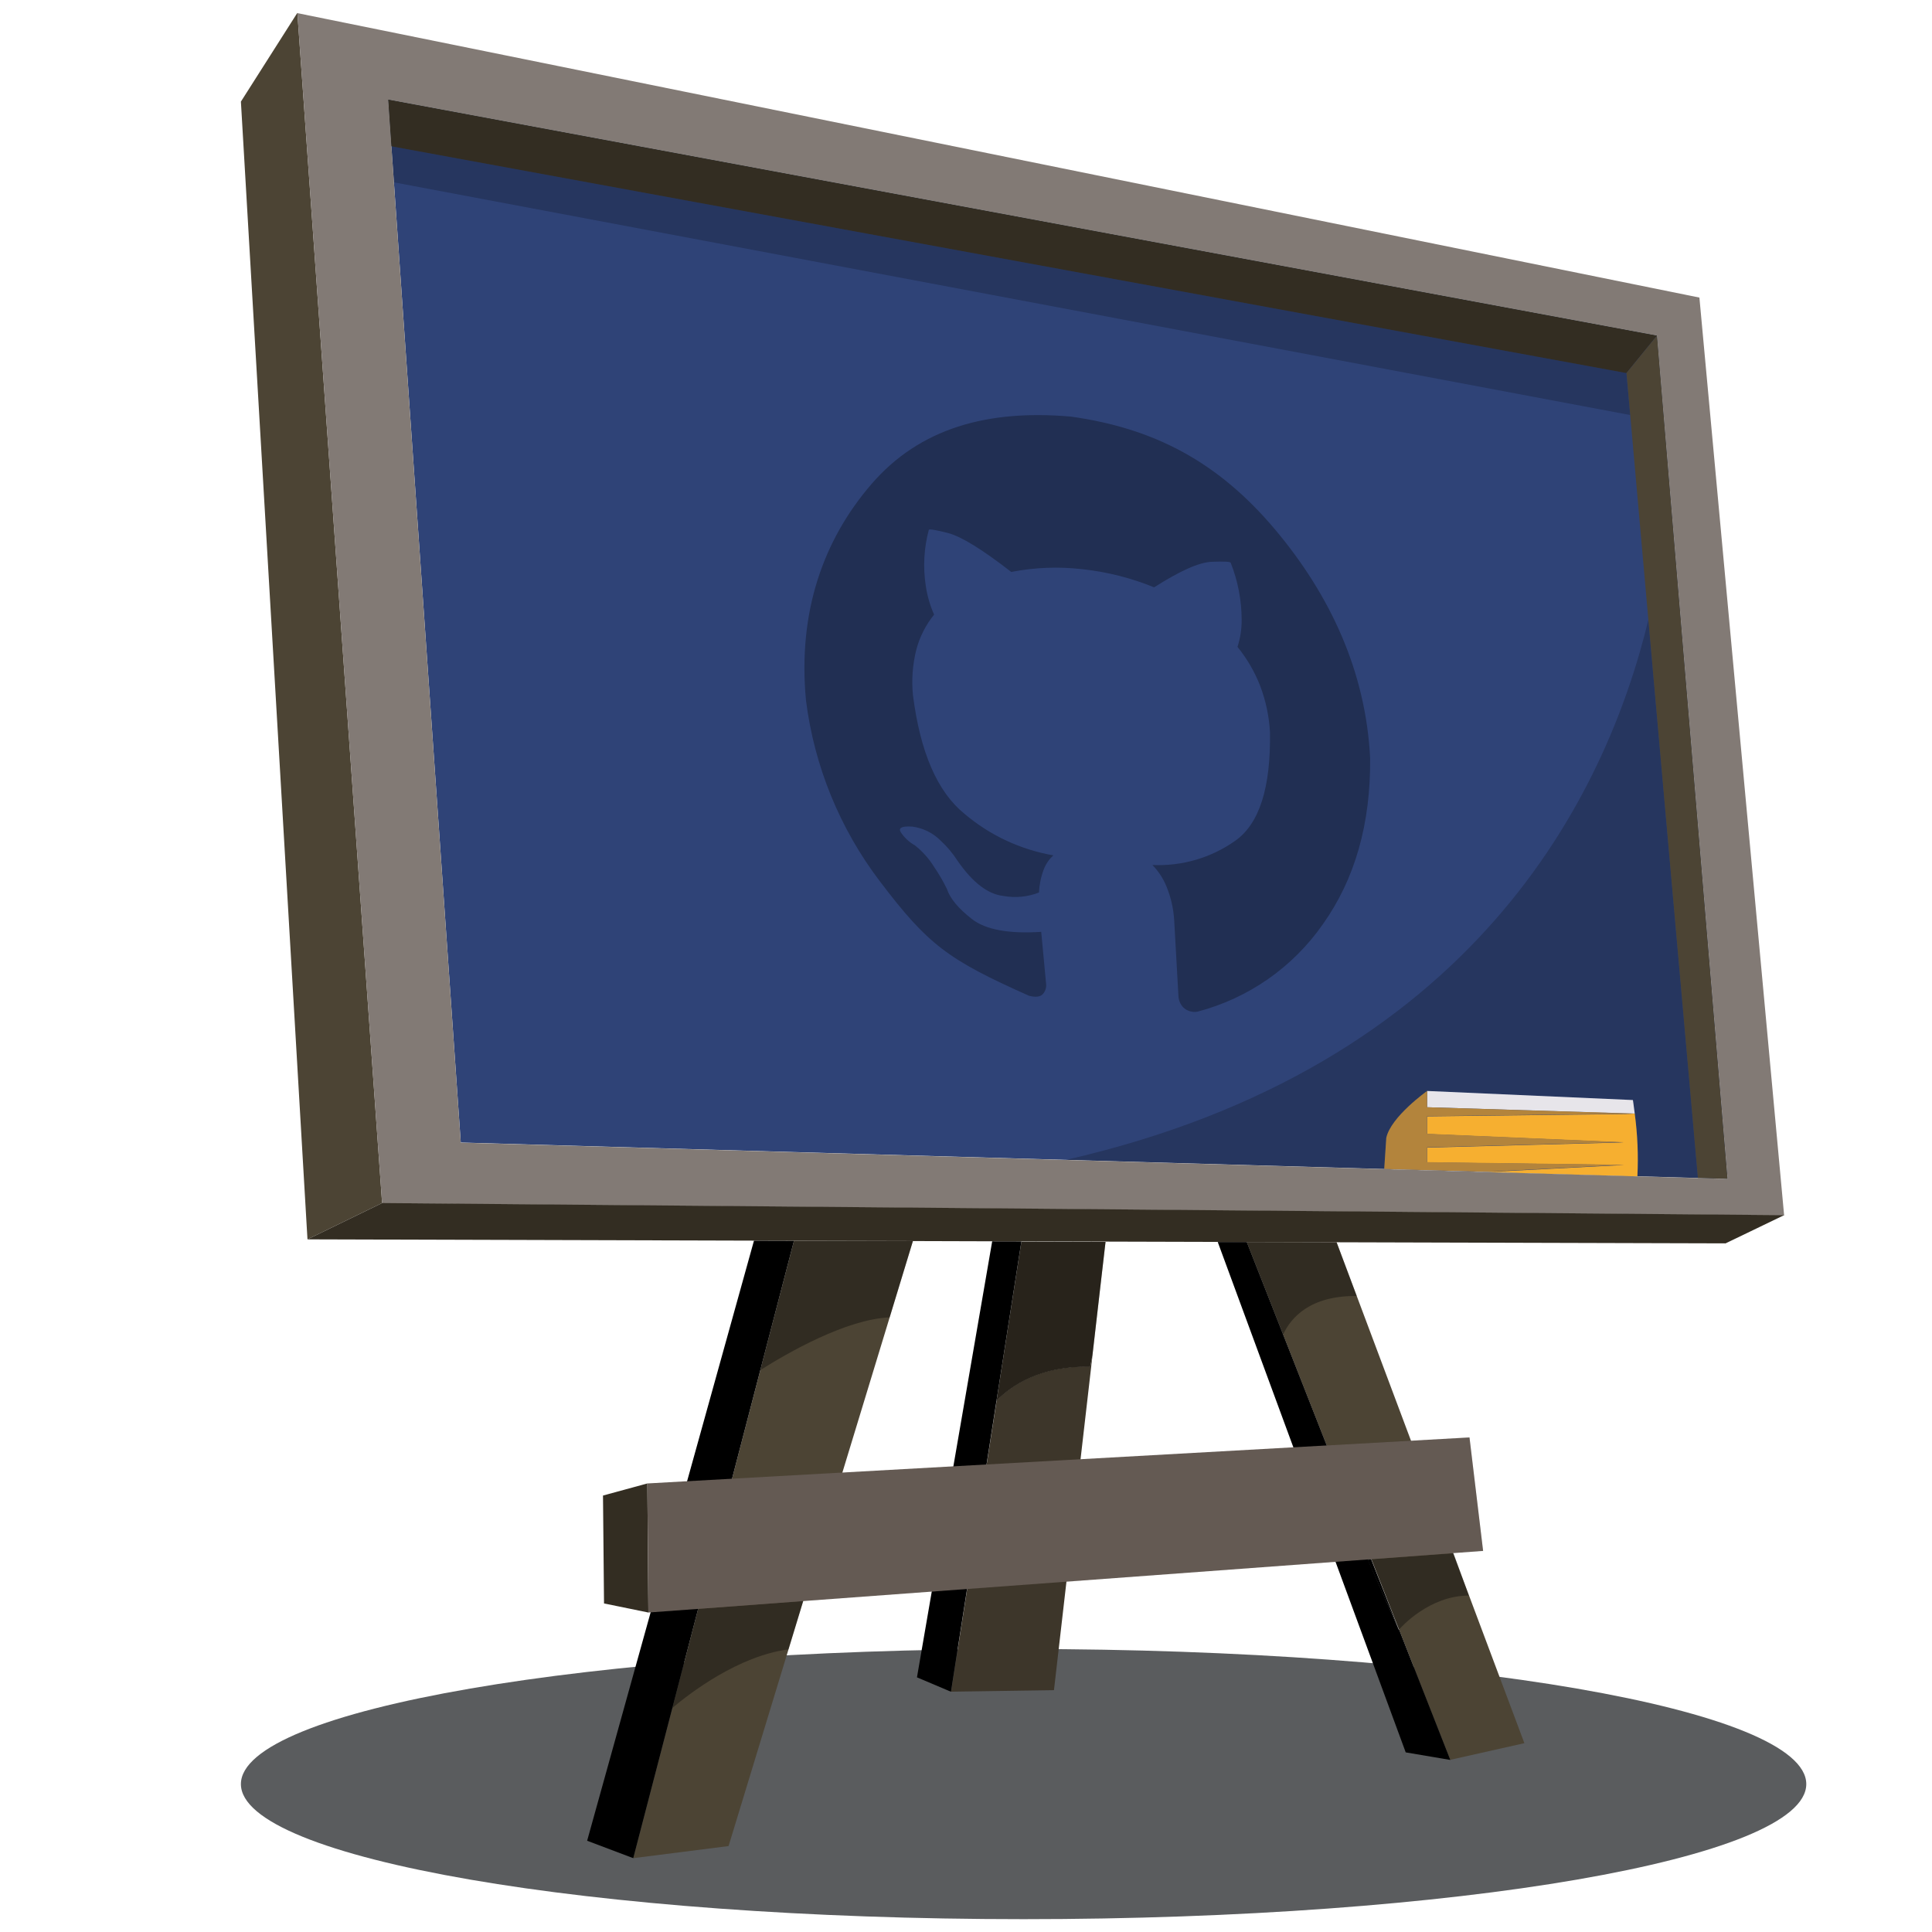 <?xml version="1.0" encoding="utf-8"?>
<!-- Generator: Adobe Illustrator 16.0.0, SVG Export Plug-In . SVG Version: 6.00 Build 0)  -->
<!DOCTYPE svg PUBLIC "-//W3C//DTD SVG 1.1//EN" "http://www.w3.org/Graphics/SVG/1.1/DTD/svg11.dtd">
<svg version="1.1" id="Capa_1" xmlns="http://www.w3.org/2000/svg" xmlns:xlink="http://www.w3.org/1999/xlink" x="0px" y="0px"
	 width="384px" height="384px" viewBox="0 0 384 384" enable-background="new 0 0 384 384" xml:space="preserve">
<path fill="#5A5C5E" d="M203.447,381.449c85.918,0,155.565-12.02,155.565-26.846c0-14.828-69.647-26.848-155.565-26.848
	c-85.916,0-155.565,12.02-155.565,26.848C47.882,369.43,117.532,381.449,203.447,381.449z"/>
<path fill="#4C4434" d="M125.864,369.324l18.945-2.404l36.64-120.25l-23.636-0.061L125.864,369.324z"/>
<path fill="#4C4434" d="M288.25,349.779l14.733-3.309L265.66,246.91l-17.862-0.049L288.25,349.779z"/>
<path fill="#2F4377" d="M77.148,19.787l14.435,207.299l251.794,7.219L329.35,66.699L77.148,19.787z"/>
<path fill="#4C4434" d="M59.105,2.55L47.882,20.196l13.231,226.136l14.832-7.217L59.105,2.55z"/>
<path fill="#332D22" d="M128.666,294.846l-8.816,2.404l0.204,21.447l8.816,1.805L128.666,294.846z"/>
<path fill="#3D362A" d="M198.071,278.354v0.145l-9.034,57.736l20.447-0.301l7.675-66.674l-0.454,2.322
	C206.913,271.414,201.162,275.201,198.071,278.354z"/>
<path fill="#3D362A" d="M219.733,246.777l-1.081,9.336L219.733,246.777z"/>
<path opacity="0.35" enable-background="new    " d="M217.138,269.26l1.515-13.146l-1.515,13.158V269.26z"/>
<path fill="#3D362A" d="M203.016,246.791l-4.944,31.621c3.091-3.15,8.853-6.939,18.607-6.76l0.459-2.32l1.515-13.16l1.081-9.334
	L203.016,246.791z"/>
<path opacity="0.35" enable-background="new    " d="M203.016,246.791l-4.944,31.621c3.091-3.15,8.853-6.939,18.607-6.76l0.459-2.32
	l1.515-13.16l1.081-9.334L203.016,246.791z"/>
<path d="M203.016,246.73l-5.81-0.014l-14.952,86.668l6.76,2.863l9.033-57.75l0.024-0.145L203.016,246.73z"/>
<path opacity="0.35" enable-background="new    " d="M151.111,272.326c5.426-3.428,17.069-10.127,25.718-10.488l4.619-15.168
	h-23.636L151.111,272.326z"/>
<path d="M149.86,246.586l-33.162,119.275l9.166,3.463l31.947-122.715L149.86,246.586z"/>
<g opacity="0.55">
	<path opacity="0.55" enable-background="new    " d="M253.416,105.227c11.018,13.098,18.042,28.291,18.909,45.432
		c0.12,13.123-3.032,24.057-9.372,33.006c-5.983,8.596-14.838,14.773-24.971,17.417c-0.503,0.086-1.016,0.055-1.505-0.096
		c-0.484-0.146-0.931-0.406-1.298-0.76c-0.557-0.59-0.894-1.354-0.95-2.164l-0.854-15.217c-0.144-2.303-0.667-4.566-1.552-6.699
		c-0.644-1.574-1.587-3.008-2.778-4.222c5.872,0.275,11.666-1.418,16.466-4.811c4.813-3.393,7.087-10.574,6.905-21.652
		c-0.181-3.129-0.838-6.212-1.948-9.141c-1.092-2.802-2.613-5.415-4.509-7.748c0.573-1.758,0.852-3.598,0.828-5.449
		c-0.014-3.847-0.748-7.656-2.166-11.234c0-0.253-1.202-0.324-3.752-0.228c-2.55,0.095-6.315,1.792-11.477,5.076
		c-4.576-1.869-9.396-3.083-14.314-3.609c-4.693-0.54-9.445-0.353-14.083,0.553c-5.774-4.485-9.973-7.072-12.56-7.734
		c-2.585-0.662-3.86-0.854-3.836-0.601c-0.961,3.599-1.166,7.358-0.602,11.041c0.286,1.993,0.845,3.936,1.661,5.774
		c-1.658,2.049-2.863,4.427-3.537,6.977c-0.734,2.927-0.963,5.958-0.673,8.96c1.443,11.368,4.812,19.246,10.272,23.673
		c5.044,4.267,11.136,7.111,17.645,8.24c-0.856,0.773-1.518,1.744-1.924,2.827c-0.548,1.462-0.863,2.999-0.938,4.559
		c-2.241,0.876-4.68,1.113-7.05,0.686c-3.113-0.337-6.157-2.683-9.177-7.06c-0.927-1.437-2.031-2.75-3.284-3.91
		c-1.518-1.544-3.508-2.535-5.654-2.815c-2.14-0.145-2.887,0.264-2.249,1.203c0.71,1.044,1.654,1.908,2.756,2.526
		c1.512,1.192,2.803,2.643,3.813,4.282c0.952,1.386,1.801,2.843,2.537,4.355c0.617,1.9,2.281,3.906,4.991,6.014
		c2.713,2.109,7.298,2.955,13.764,2.538l0.972,10.356c0.041,0.365,0.004,0.734-0.111,1.082c-0.113,0.35-0.302,0.67-0.55,0.938
		c-0.504,0.555-1.417,0.664-2.741,0.326c-16.214-7.217-20.113-10.2-29.627-22.733c-7.983-10.493-13.054-22.909-14.699-35.99
		c-1.661-17.585,3.476-31.935,13.039-43.002c9.563-11.066,23.023-14.843,39.609-13.388
		C229.419,85.113,242.133,91.826,253.416,105.227z"/>
</g>
<path opacity="0.1" enable-background="new    " d="M292.074,285.703l-28.46,1.588c2.732,0.625,22.266,5.52,30.818,21.012h0.349
	L292.074,285.703z"/>
<path opacity="0.35" enable-background="new    " d="M138.758,319.779l-5.123,19.691c3.549-2.996,13.123-10.332,23.082-11.645
	l2.924-9.623L138.758,319.779z"/>
<path d="M278.025,323.916l-6.159-13.963l0.722-0.061l-24.777-63.031h-5.773l37.36,101.438l8.863,1.504l-10.177-25.91
	L278.025,323.916z"/>
<path opacity="0.35" enable-background="new    " d="M291.931,317.135l-3.03-8.422l-16.323,1.203l5.496,13.977
	C278.469,323.412,284.1,317.135,291.931,317.135z"/>
<path d="M278.025,323.916l-5.496-13.977L271.806,310L278.025,323.916z"/>
<path opacity="0.35" enable-background="new    " d="M278.025,323.916l-5.496-13.977L271.806,310L278.025,323.916z"/>
<path fill="#645A53" d="M294.781,308.256l-2.707-22.553l-163.408,9.143l0.204,25.656l9.888-0.723l20.883-1.553l112.213-8.273
	l17.047-1.264L294.781,308.256z"/>
<path opacity="0.2" enable-background="new    " d="M342.836,234.281h0.493L331.518,93.186l11.799,141.035L342.836,234.281z"/>
<path opacity="0.2" enable-background="new    " d="M211.904,230.527l63.221,1.828l0.409-6.182c0.904-4.209,8.12-9.322,8.12-9.322
	l40.897,1.805c0,0,0.168,1.057,0.361,2.682c0.567,4.129,0.754,8.299,0.554,12.461l12.027,0.35l-9.851-111.012
	C319.224,158.032,293.051,211.98,211.904,230.527z"/>
<path opacity="0.2" enable-background="new    " d="M282.717,232.561l0.361,0.014l-0.289-0.014H282.717z"/>
<path fill="#F6AF30" d="M324.913,221.326l-41.259-1.203l41.197,1.273l-41.197,0.494v3.5l39.093,1.672l-39.093,1.035v2.936
	l39.093,0.518l-27.377,1.418l30.071,0.867C325.654,229.658,325.476,225.471,324.913,221.326L324.913,221.326z"/>
<path fill="#E7E5EA" d="M324.913,221.326c-0.193-1.625-0.361-2.684-0.361-2.684l-40.897-1.805v3.236L324.913,221.326z"/>
<path fill="#B3843C" d="M322.747,231.502l-39.093-0.52v-2.934l39.093-1.033l-39.093-1.674v-3.498l41.197-0.494l-41.197-1.275v-3.236
	c0,0-7.216,5.113-8.12,9.322l-0.409,6.184l7.592,0.217h0.361l12.292,0.348L322.747,231.502z"/>
<path fill="#827A75" d="M337.77,59.145L59.104,2.61l16.84,236.566l278.666,2.406L337.77,59.145z M77.147,19.787L329.35,66.698
	l14.027,167.606h-0.507l-5.4-0.145l-245.887-7.049L77.147,19.787z"/>
<path opacity="0.2" enable-background="new    " d="M77.148,19.787L220.709,46.49L77.148,19.787z"/>
<path fill="#332D22" d="M325.959,70.86l3.391-4.162L220.709,46.49L77.148,19.787l0.638,9.298h0.012l245.478,45.071L325.959,70.86z"
	/>
<path opacity="0.2" enable-background="new    " d="M77.797,29.085l0.506,7.157l245.719,46.251l-0.746-8.336L77.797,29.085z"/>
<path opacity="0.2" enable-background="new    " d="M325.959,70.86l-2.684,3.296L325.959,70.86z"/>
<path fill="#4C4434" d="M331.563,93.246l-2.214-26.547l-3.391,4.162l-2.684,3.296l0.746,8.336l3.598,40.631l9.851,111.013
	l5.402,0.145h0.011l0.48,0.012L331.563,93.246z"/>
<path opacity="0.35" enable-background="new    " d="M247.811,246.861l7.216,18.393c1.539-3.344,5.342-7.758,14.64-7.662
	l-4.006-10.682L247.811,246.861z"/>
<path fill="#332D22" d="M354.61,241.521l-278.665-2.406l-14.832,7.217l88.747,0.254l7.952,0.023l23.636,0.061l15.758,0.047
	l5.81,0.014l16.718,0.047l22.29,0.061l5.774,0.023l17.862,0.049l77.318,0.217L354.61,241.521z"/>
</svg>

